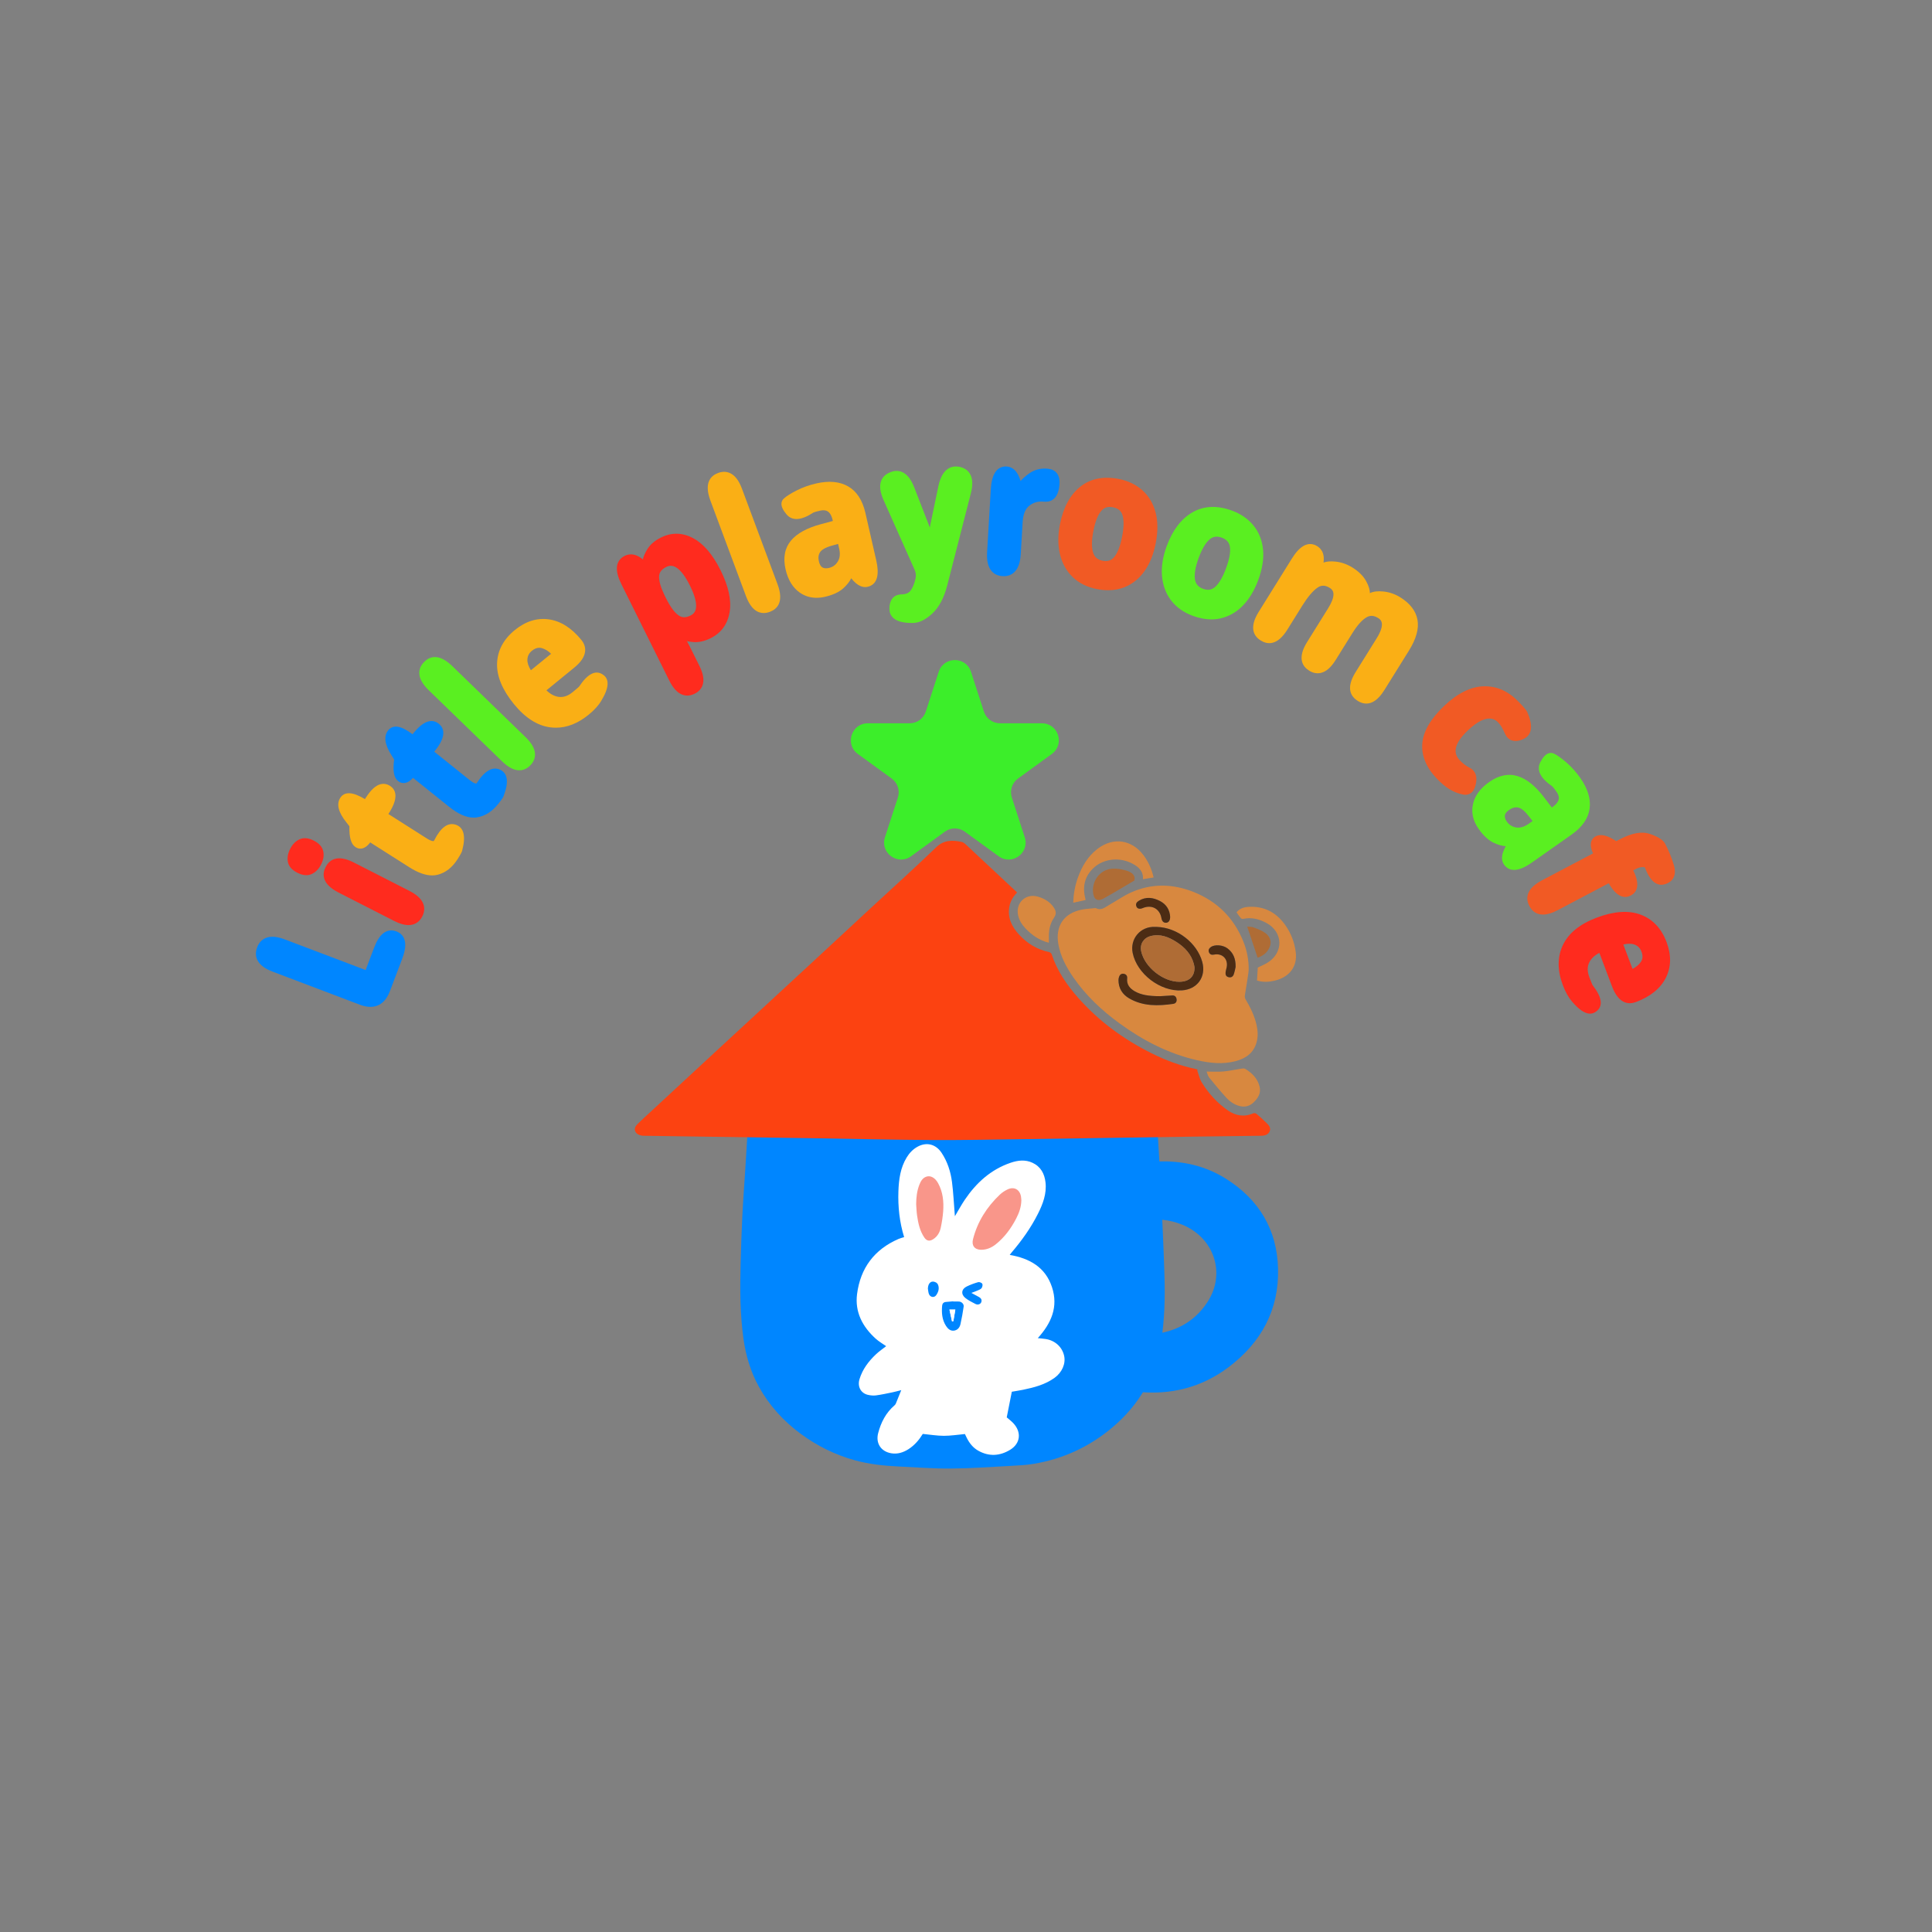 <?xml version="1.0" encoding="UTF-8" standalone="no"?>
<svg
   xmlns:dc="http://purl.org/dc/elements/1.1/"
   xmlns:cc="http://creativecommons.org/ns#"
   xmlns:rdf="http://www.w3.org/1999/02/22-rdf-syntax-ns#"
   xmlns:svg="http://www.w3.org/2000/svg"
   xmlns="http://www.w3.org/2000/svg"
   viewBox="0 0 1066.667 1066.667"
   height="1066.667"
   width="1066.667"
   xml:space="preserve"
   id="svg2"
   version="1.1"><rect x="0" y="0" width="1066.667" height="1066.667" fill="#808080" stroke="none"/><defs
     id="defs6"><clipPath
       id="clipPath18"
       clipPathUnits="userSpaceOnUse"><path
         id="path16"
         d="M 0,800 H 800 V 0 H 0 Z" /></clipPath></defs><g
     transform="matrix(1.333,0,0,-1.333,0,1066.667)"
     id="g10"><g
       id="g12"><g
         clip-path="url(#clipPath18)"
         id="g14"><g
           transform="translate(482.322,271.046)"
           id="g20"><path
             id="path22"
             style="fill:#0086ff;fill-opacity:1;fill-rule:nonzero;stroke:none"
             d="m 0,0 c -0.363,12.742 -1.017,25.478 -1.604,38.213 -0.309,6.7 -0.732,13.395 -1.125,20.092 -0.083,1.406 -0.259,2.808 -0.401,4.307 -0.619,0 -1.141,0.007 -1.661,-0.001 -11.448,-0.166 -22.897,-0.3 -34.346,-0.509 -13.068,-0.239 -26.135,-0.626 -39.206,-0.786 -7.121,-0.087 -14.248,0.165 -21.372,0.268 -4.008,0.058 -8.015,0.121 -12.022,0.182 -16.424,0.249 -32.847,0.506 -49.271,0.737 -3.783,0.053 -7.567,0.008 -11.494,0.008 -0.032,-0.255 -0.069,-0.455 -0.081,-0.657 -0.355,-5.696 -0.701,-11.392 -1.06,-17.087 -0.415,-6.571 -0.914,-13.136 -1.24,-19.709 -0.321,-6.452 -0.509,-12.91 -0.687,-19.367 -0.284,-10.298 -0.25,-20.591 1.151,-30.833 0.955,-6.982 2.911,-13.695 6.362,-19.962 4.276,-7.763 10.13,-14.269 17.436,-19.647 6.815,-5.017 14.297,-8.736 22.605,-10.983 5.826,-1.577 11.79,-2.216 17.809,-2.498 7.253,-0.341 14.511,-0.92 21.762,-0.863 8.394,0.068 16.786,0.683 25.174,1.128 3.019,0.16 6.063,0.325 9.035,0.818 12.386,2.052 23.222,7.156 32.625,15.069 11.423,9.614 18.074,21.602 20.264,35.881 C -0.014,-17.505 0.25,-8.75 0,0" /></g><g
           transform="translate(467.369,224.326)"
           id="g24"><path
             id="path26"
             style="fill:#0086ff;fill-opacity:1;fill-rule:nonzero;stroke:none"
             d="m 0,0 c 1.18,3.419 2.51,6.636 3.384,9.972 1,3.815 1.672,7.723 2.32,11.619 0.197,1.187 0.575,1.43 1.712,1.48 10.658,0.468 19.529,4.521 25.423,13.674 7.656,11.89 2.547,26.671 -10.762,31.972 -5.074,2.02 -10.286,2.49 -15.799,1.841 -0.47,7.798 -0.938,15.554 -1.421,23.555 2.358,0.239 4.607,0.571 6.866,0.674 10.28,0.471 19.982,-1.645 28.729,-7.158 C 54.09,79.033 61.559,66.602 61.98,50.451 62.427,33.353 54.997,19.832 41.538,9.657 30.272,1.14 17.404,-2.049 3.376,-0.553 2.244,-0.433 1.126,-0.187 0,0" /></g><g
           transform="translate(440.745,238.653)"
           id="g28"><path
             id="path30"
             style="fill:#ffffff;fill-opacity:1;fill-rule:nonzero;stroke:none"
             d="m 0,0 c -0.819,3.689 -3.807,6.392 -7.743,6.97 -1.041,0.152 -2.094,0.227 -3.172,0.341 5.561,6.127 8.61,12.931 5.875,21.151 -2.747,8.256 -9.273,11.9 -17.498,13.323 0.292,0.378 0.497,0.668 0.726,0.937 4.247,4.975 8.039,10.266 10.978,16.125 2.04,4.062 3.644,8.27 3.123,12.949 -0.403,3.619 -1.976,6.56 -5.403,8.153 -2.99,1.39 -6.061,1.023 -9.07,-0.008 -8.192,-2.804 -14.234,-8.309 -18.987,-15.357 -1.443,-2.14 -2.668,-4.426 -4.071,-6.774 -0.032,0.392 -0.055,0.661 -0.077,0.928 -0.36,4.408 -0.562,8.837 -1.125,13.22 -0.556,4.332 -1.884,8.469 -4.348,12.162 -2.383,3.572 -6.246,4.534 -9.994,2.438 -1.869,-1.046 -3.298,-2.564 -4.409,-4.38 -2.634,-4.305 -3.274,-9.119 -3.444,-14.019 -0.222,-6.435 0.451,-12.776 2.372,-19.007 -0.787,-0.252 -1.573,-0.432 -2.301,-0.748 -10.056,-4.358 -15.82,-12.094 -17.199,-22.85 -0.952,-7.431 2.25,-13.496 7.671,-18.419 1.362,-1.238 3.001,-2.17 4.382,-3.15 -1.382,-1.089 -2.891,-2.106 -4.197,-3.339 -3.075,-2.907 -5.606,-6.217 -6.849,-10.347 -0.917,-3.045 0.54,-5.798 3.493,-6.478 1.081,-0.249 2.259,-0.365 3.35,-0.219 2.265,0.3 4.506,0.795 6.749,1.254 1.161,0.238 2.303,0.567 3.706,0.917 -0.811,-2.02 -1.514,-3.803 -2.249,-5.573 -0.119,-0.286 -0.344,-0.555 -0.582,-0.761 -3.546,-3.059 -5.578,-7.034 -6.733,-11.465 -1.095,-4.198 1.163,-7.627 5.416,-8.347 2.57,-0.436 4.943,0.301 7.119,1.685 2.606,1.66 4.507,3.981 5.948,6.331 3.084,-0.298 5.91,-0.783 8.737,-0.787 2.874,-0.003 5.749,0.465 8.713,0.736 0.223,-0.466 0.49,-1.047 0.778,-1.618 1.092,-2.167 2.577,-4.045 4.685,-5.245 4.466,-2.543 9.012,-2.271 13.295,0.354 4.276,2.622 4.747,7.311 1.298,10.991 -0.844,0.901 -1.851,1.648 -2.734,2.422 0.7,3.534 1.4,7.07 2.103,10.616 1.549,0.268 3.101,0.492 4.633,0.809 4.624,0.956 9.162,2.123 13.088,4.964 C -0.893,-6.904 0.73,-3.291 0,0" /></g><g
           transform="translate(422.888,304.544)"
           id="g32"><path
             id="path34"
             style="fill:#f9968a;fill-opacity:1;fill-rule:nonzero;stroke:none"
             d="M 0,0 C -0.478,2.992 -2.87,4.323 -5.599,3.008 -6.741,2.457 -7.86,1.729 -8.777,0.858 c -5.401,-5.127 -9.258,-11.2 -11.114,-18.478 -0.65,-2.553 0.629,-4.306 3.27,-4.354 2.372,-0.044 4.408,0.852 6.207,2.296 3.609,2.898 6.298,6.55 8.405,10.635 1.187,2.303 2.099,4.709 2.143,7.572 C 0.103,-1.122 0.088,-0.556 0,0" /></g><g
           transform="translate(383.692,312.853)"
           id="g36"><path
             id="path38"
             style="fill:#f9968a;fill-opacity:1;fill-rule:nonzero;stroke:none"
             d="m 0,0 c -1.609,-0.546 -2.338,-1.905 -2.907,-3.349 -1.019,-2.587 -1.3,-5.299 -1.328,-8.065 0.121,-1.565 0.156,-3.141 0.381,-4.69 0.464,-3.191 1.126,-6.333 2.976,-9.08 0.99,-1.47 2.188,-1.698 3.693,-0.731 1.78,1.142 2.738,2.86 3.151,4.83 0.462,2.198 0.822,4.437 0.985,6.676 0.296,4.061 -0.093,8.046 -2.106,11.712 C 3.62,-0.467 1.737,0.589 0,0" /></g><g
           transform="translate(394.307,252.935)"
           id="g40"><path
             id="path42"
             style="fill:#0086ff;fill-opacity:1;fill-rule:nonzero;stroke:none"
             d="M 0,0 C 0.183,0.014 0.366,0.027 0.549,0.041 0.819,1.614 1.09,3.188 1.378,4.863 H -1.059 C -0.685,3.146 -0.342,1.573 0,0 m 0.504,8.201 c 0.805,0 1.612,0.047 2.413,-0.012 C 4,8.11 4.977,7.148 4.825,6.098 4.471,3.644 4.036,1.194 3.489,-1.225 3.168,-2.642 2.198,-3.735 0.695,-3.873 c -1.451,-0.132 -2.461,0.837 -3.207,2.004 -1.643,2.572 -1.837,5.437 -1.575,8.366 0.074,0.828 0.585,1.418 1.468,1.517 1.036,0.116 2.078,0.18 3.117,0.267 C 0.5,8.255 0.502,8.228 0.504,8.201" /></g><g
           transform="translate(402.321,264.702)"
           id="g44"><path
             id="path46"
             style="fill:#0086ff;fill-opacity:1;fill-rule:nonzero;stroke:none"
             d="M 0,0 C 1.258,-0.677 2.216,-1.176 3.157,-1.704 4.026,-2.191 4.49,-2.895 4.076,-3.904 3.745,-4.71 2.651,-5.074 1.697,-4.582 0.276,-3.85 -1.186,-3.124 -2.436,-2.146 -4.41,-0.602 -4.147,1.588 -1.901,2.671 -0.389,3.4 1.208,3.993 2.823,4.448 3.317,4.587 4.271,4.222 4.516,3.799 4.763,3.372 4.568,2.465 4.241,1.994 3.912,1.519 3.203,1.275 2.623,1.013 1.87,0.671 1.079,0.411 0,0" /></g><g
           transform="translate(384.31,266.5)"
           id="g48"><path
             id="path50"
             style="fill:#0086ff;fill-opacity:1;fill-rule:nonzero;stroke:none"
             d="M 0,0 C 0.083,2.4 1.524,3.526 3.35,2.535 3.704,2.343 4.049,1.968 4.201,1.596 4.838,0.031 4.338,-1.45 3.466,-2.711 2.591,-3.977 0.862,-3.6 0.38,-2.117 0.161,-1.441 0.121,-0.707 0,0" /></g><g
           transform="translate(394.307,252.935)"
           id="g52"><path
             id="path54"
             style="fill:#ffffff;fill-opacity:1;fill-rule:nonzero;stroke:none"
             d="M 0,0 C -0.342,1.573 -0.685,3.146 -1.059,4.863 H 1.378 C 1.09,3.188 0.819,1.614 0.549,0.041 0.366,0.027 0.183,0.014 0,0" /></g><g
           transform="translate(495.833,356.935)"
           id="g56"><path
             id="path58"
             style="fill:#fc4211;fill-opacity:1;fill-rule:nonzero;stroke:none"
             d="m 0,0 c 0.627,-1.703 0.994,-3.566 1.929,-5.079 2.797,-4.527 6.343,-8.457 10.716,-11.515 3.241,-2.266 6.816,-2.917 10.617,-1.252 0.355,0.157 1.035,0.018 1.346,-0.243 1.382,-1.159 2.71,-2.387 4.005,-3.642 0.954,-0.925 1.996,-1.999 1.485,-3.419 -0.553,-1.535 -2.007,-1.979 -3.557,-1.998 -8.63,-0.111 -17.261,-0.201 -25.892,-0.327 -24.26,-0.355 -48.52,-0.744 -72.781,-1.081 -12.637,-0.175 -25.274,-0.43 -37.91,-0.361 -15.807,0.087 -31.612,0.486 -47.418,0.724 -23.909,0.36 -47.818,0.697 -71.727,1.044 -0.22,0.003 -0.447,-0.019 -0.659,0.025 -1.239,0.253 -2.467,0.641 -2.931,1.945 -0.444,1.248 0.345,2.232 1.153,3.035 1.623,1.615 3.332,3.141 5.012,4.697 9.562,8.855 19.12,17.715 28.689,26.561 13.448,12.433 26.911,24.85 40.358,37.284 7.596,7.025 15.169,14.075 22.76,21.105 8.915,8.256 17.957,16.38 26.699,24.816 3.234,3.122 6.679,3.014 10.475,2.268 0.608,-0.119 1.225,-0.538 1.693,-0.973 7.057,-6.57 14.09,-13.165 21.127,-19.757 0.063,-0.058 0.105,-0.14 0.213,-0.288 -1.606,-1.644 -2.777,-3.563 -3.183,-5.883 -0.802,-4.575 1.037,-8.262 4.005,-11.495 3.382,-3.684 7.475,-6.212 12.43,-7.254 0.408,-0.085 0.948,-0.476 1.068,-0.842 2.251,-6.853 6.215,-12.67 10.924,-18.014 8.576,-9.73 18.847,-17.257 30.417,-23.029 C -13.061,4.119 -6.939,1.812 -0.479,0.488 -0.223,0.437 0.023,0.332 0.273,0.251 0.183,0.168 0.091,0.084 0,0" /></g><g
           transform="translate(484.654,420.484)"
           id="g60"><path
             id="path62"
             style="fill:#d8883f;fill-opacity:1;fill-rule:nonzero;stroke:none"
             d="m 0,0 c -0.156,2.784 -1.512,5.119 -4.161,6.503 -2.847,1.487 -5.816,1.948 -8.772,0.148 -0.918,-0.56 -1.482,-1.291 -1.031,-2.4 0.386,-0.944 1.393,-1.162 2.618,-0.643 3.68,1.557 7.065,-0.259 7.733,-4.149 0.234,-1.364 0.957,-2.044 2.046,-1.925 C -0.593,-2.359 0.011,-1.495 0,0 m 27.115,-20.792 c 0.068,3.517 -1.007,5.908 -3.331,7.684 -1.945,1.486 -5.336,1.737 -6.945,0.559 -0.743,-0.544 -1.128,-1.257 -0.754,-2.167 0.378,-0.92 1.144,-1.142 2.064,-0.952 3.471,0.715 5.999,-1.858 5.246,-5.345 -0.139,-0.641 -0.364,-1.271 -0.43,-1.917 -0.101,-0.981 0.104,-1.827 1.274,-2.091 1.123,-0.252 1.817,0.297 2.133,1.248 0.384,1.154 0.595,2.366 0.743,2.981 m -31.223,-12.09 c -4.829,-0.018 -7.986,0.564 -10.487,1.986 -2.051,1.166 -3.502,2.762 -3.206,5.396 0.103,0.915 -0.324,1.652 -1.295,1.866 -0.947,0.208 -1.644,-0.207 -2.001,-1.09 -0.175,-0.438 -0.295,-0.931 -0.299,-1.4 -0.034,-3.442 1.606,-6.048 4.472,-7.698 5.713,-3.288 11.939,-3.149 18.207,-2.243 1.005,0.146 1.529,0.882 1.388,1.911 -0.135,0.985 -0.715,1.619 -1.773,1.571 -1.929,-0.088 -3.857,-0.229 -5.006,-0.299 m -1.386,28.691 c -0.262,0 -0.526,-0.011 -0.787,0.002 -5.988,0.296 -10.448,-4.923 -9.236,-10.808 1.785,-8.655 11.403,-15.999 20.286,-15.49 6.469,0.371 10.248,5.599 8.533,11.807 -2.185,7.909 -10.408,14.249 -18.796,14.489 m 36.455,-28.256 c -0.093,-0.535 -0.033,-1.224 0.236,-1.675 2.015,-3.367 3.733,-6.855 4.599,-10.706 0.538,-2.386 0.658,-4.793 -0.007,-7.182 -1.233,-4.432 -4.477,-6.669 -8.671,-7.778 -5.338,-1.409 -10.67,-0.814 -15.935,0.38 -11.849,2.686 -22.4,8.17 -32.158,15.269 -7.379,5.369 -13.967,11.561 -19.169,19.116 -2.853,4.145 -5.217,8.523 -6.141,13.565 -1.397,7.624 2.291,13.075 9.93,14.471 1.634,0.3 3.31,0.378 4.967,0.551 0.218,0.023 0.48,0.087 0.655,-10e-4 2.251,-1.137 3.836,0.435 5.536,1.388 2.943,1.65 5.725,3.636 8.78,5.03 8.66,3.953 17.502,3.755 26.233,0.252 9.693,-3.889 16.584,-10.727 20.492,-20.456 1.501,-3.737 2.27,-7.643 2.217,-11.69 0.128,-0.025 -0.954,-7.04 -1.564,-10.534" /></g><g
           transform="translate(520.637,394.102)"
           id="g64"><path
             id="path66"
             style="fill:#d8883f;fill-opacity:1;fill-rule:nonzero;stroke:none"
             d="m 0,0 c 0.108,1.84 0.211,3.593 0.314,5.345 1.376,0.691 2.843,1.28 4.157,2.111 6.619,4.186 6.335,12.641 -0.558,16.356 -3.002,1.618 -6.19,2.467 -9.649,1.695 -0.296,-0.066 -0.782,0.086 -0.975,0.312 -0.625,0.729 -1.153,1.539 -1.77,2.389 1.28,1.642 3.08,2.17 4.982,2.281 6.431,0.374 11.428,-2.285 15.133,-7.45 2.422,-3.375 3.867,-7.166 4.398,-11.284 C 16.796,5.827 13.488,1.365 7.256,-0.083 4.883,-0.634 2.489,-0.797 0,0" /></g><g
           transform="translate(477.812,436.777)"
           id="g68"><path
             id="path70"
             style="fill:#d8883f;fill-opacity:1;fill-rule:nonzero;stroke:none"
             d="m 0,0 c -1.528,-0.255 -2.937,-0.491 -4.435,-0.741 0.262,3.348 -1.81,5.112 -4.359,6.471 -5.199,2.772 -11.775,2.11 -15.905,-1.63 -3.689,-3.342 -4.797,-7.519 -3.711,-12.327 0.076,-0.339 0.157,-0.677 0.23,-1.017 0.007,-0.033 -0.025,-0.075 -0.036,-0.106 -1.662,-0.364 -3.32,-0.727 -5.086,-1.114 0.11,3.504 0.697,6.902 1.859,10.186 1.685,4.763 4.146,9.037 8.247,12.155 6.504,4.948 14.203,3.807 19.072,-2.758 C -2.133,6.434 -0.825,3.451 0,0" /></g><g
           transform="translate(499.758,356.376)"
           id="g72"><path
             id="path74"
             style="fill:#d8883f;fill-opacity:1;fill-rule:nonzero;stroke:none"
             d="m 0,0 c 2.439,0 4.722,-0.154 6.975,0.042 2.43,0.213 4.831,0.774 7.251,1.14 0.571,0.086 1.299,0.214 1.734,-0.047 2.867,-1.722 5.144,-3.988 5.976,-7.366 0.656,-2.668 -0.581,-4.695 -2.389,-6.457 -1.714,-1.667 -3.765,-2.196 -6.076,-1.541 -2.181,0.62 -3.978,1.917 -5.458,3.557 C 5.604,-8.005 3.294,-5.243 1.037,-2.445 0.495,-1.774 0.327,-0.802 0,0" /></g><g
           transform="translate(434.432,409.726)"
           id="g76"><path
             id="path78"
             style="fill:#d8883f;fill-opacity:1;fill-rule:nonzero;stroke:none"
             d="m 0,0 c -4.036,1.01 -7.103,3.199 -9.765,6.024 -1.436,1.524 -2.516,3.261 -2.981,5.346 -1.134,5.086 3.08,9.158 8.087,7.759 2.736,-0.765 5.107,-2.151 6.713,-4.573 C 2.923,13.244 3.213,11.948 2.16,10.429 0.601,8.178 -0.009,5.562 0,2.815 0.003,1.941 0,1.066 0,0" /></g><g
           transform="translate(469.824,435.495)"
           id="g80"><path
             id="path82"
             style="fill:#af6c35;fill-opacity:1;fill-rule:nonzero;stroke:none"
             d="m 0,0 c -4.438,-2.603 -8.577,-5.139 -12.825,-7.477 -2.212,-1.216 -3.662,-0.546 -4.127,1.658 -1.102,5.222 2.589,10.468 7.92,10.733 1.876,0.093 3.857,-0.213 5.657,-0.77 C -1.333,3.512 0.608,2.432 0,0" /></g><g
           transform="translate(520.886,403.538)"
           id="g84"><path
             id="path86"
             style="fill:#af6c35;fill-opacity:1;fill-rule:nonzero;stroke:none"
             d="m 0,0 c -1.44,4.301 -2.847,8.499 -4.315,12.885 0.82,-0.095 1.809,-0.025 2.65,-0.345 1.659,-0.634 3.396,-1.264 4.811,-2.294 C 5.745,8.354 6.04,5.593 4.193,2.951 3.1,1.385 1.518,0.511 0,0" /></g><g
           transform="translate(494.756,399.427)"
           id="g88"><path
             id="path90"
             style="fill:#4c2c14;fill-opacity:1;fill-rule:nonzero;stroke:none"
             d="m 0,0 c -0.048,0.26 -0.118,0.915 -0.288,1.542 -1.095,4.046 -3.779,6.89 -7.186,9.065 -3.276,2.092 -6.775,3.538 -10.812,2.433 -2.873,-0.787 -4.434,-3.351 -3.806,-6.278 1.412,-6.575 9.15,-12.718 15.9,-12.622 C -2.299,-5.805 0.01,-3.767 0,0 M -15.596,16.866 C -7.208,16.626 1.016,10.287 3.2,2.377 4.915,-3.831 1.137,-9.059 -5.333,-9.43 c -8.883,-0.508 -18.501,6.835 -20.285,15.491 -1.213,5.884 3.248,11.103 9.235,10.807 0.262,-0.013 0.526,-0.002 0.787,-0.002" /></g><g
           transform="translate(480.546,387.602)"
           id="g92"><path
             id="path94"
             style="fill:#4c2c14;fill-opacity:1;fill-rule:nonzero;stroke:none"
             d="m 0,0 c 1.149,0.07 3.077,0.211 5.007,0.3 1.057,0.048 1.638,-0.587 1.772,-1.571 0.141,-1.03 -0.383,-1.766 -1.387,-1.912 -6.269,-0.906 -12.495,-1.045 -18.207,2.244 -2.867,1.649 -4.506,4.255 -4.473,7.698 0.005,0.469 0.124,0.962 0.3,1.399 0.356,0.883 1.053,1.298 2.001,1.09 0.97,-0.214 1.397,-0.951 1.295,-1.865 -0.296,-2.635 1.154,-4.231 3.206,-5.397 C -7.985,0.564 -4.828,-0.018 0,0" /></g><g
           transform="translate(511.769,399.692)"
           id="g96"><path
             id="path98"
             style="fill:#4c2c14;fill-opacity:1;fill-rule:nonzero;stroke:none"
             d="m 0,0 c -0.148,-0.615 -0.359,-1.827 -0.743,-2.981 -0.317,-0.951 -1.01,-1.5 -2.133,-1.248 -1.17,0.264 -1.375,1.11 -1.274,2.091 0.066,0.646 0.291,1.276 0.429,1.917 0.754,3.487 -1.774,6.06 -5.245,5.345 -0.921,-0.19 -1.686,0.032 -2.064,0.952 -0.374,0.91 0.01,1.623 0.754,2.167 1.609,1.178 5,0.927 6.945,-0.559 C -1.007,5.908 0.067,3.517 0,0" /></g><g
           transform="translate(484.654,420.484)"
           id="g100"><path
             id="path102"
             style="fill:#4c2c14;fill-opacity:1;fill-rule:nonzero;stroke:none"
             d="m 0,0 c 0.011,-1.495 -0.593,-2.359 -1.567,-2.466 -1.089,-0.119 -1.812,0.561 -2.046,1.925 -0.668,3.89 -4.053,5.706 -7.733,4.149 -1.225,-0.519 -2.232,-0.301 -2.618,0.643 -0.451,1.109 0.113,1.84 1.031,2.4 2.956,1.8 5.925,1.339 8.772,-0.148 C -1.512,5.119 -0.156,2.784 0,0" /></g><g
           transform="translate(494.756,399.427)"
           id="g104"><path
             id="path106"
             style="fill:#af6c35;fill-opacity:1;fill-rule:nonzero;stroke:none"
             d="m 0,0 c 0.01,-3.767 -2.299,-5.805 -6.192,-5.86 -6.75,-0.096 -14.488,6.047 -15.9,12.622 -0.628,2.927 0.933,5.491 3.806,6.278 4.037,1.105 7.536,-0.341 10.812,-2.433 C -4.067,8.432 -1.383,5.588 -0.288,1.542 -0.118,0.915 -0.048,0.26 0,0" /></g><g
           transform="translate(402.162,521.957)"
           id="g108"><path
             id="path110"
             style="fill:#3cee2a;fill-opacity:1;fill-rule:nonzero;stroke:none"
             d="m 0,0 5.354,-16.479 c 0.941,-2.894 3.637,-4.853 6.679,-4.853 H 29.36 c 6.804,0 9.632,-8.705 4.128,-12.704 L 19.471,-44.221 c -2.462,-1.788 -3.492,-4.958 -2.552,-7.851 l 5.354,-16.48 c 2.103,-6.47 -5.302,-11.85 -10.806,-7.851 l -14.018,10.184 c -2.462,1.789 -5.795,1.789 -8.256,0 l -14.018,-10.184 c -5.504,-3.999 -12.909,1.381 -10.807,7.851 l 5.354,16.48 c 0.941,2.893 -0.09,6.063 -2.551,7.851 l -14.018,10.185 c -5.504,3.999 -2.675,12.704 4.128,12.704 h 17.327 c 3.043,0 5.739,1.959 6.679,4.853 L -13.358,0 C -11.256,6.47 -2.103,6.47 0,0" /></g><g
           transform="translate(164.152,414.445)"
           id="g112"><path
             id="path114"
             style="fill:#0086ff;fill-opacity:1;fill-rule:nonzero;stroke:none"
             d="m 0,0 c -1.972,0.745 -3.875,0.442 -5.506,-0.883 -1.432,-1.162 -2.643,-3.087 -3.702,-5.88 l -3.509,-9.257 -33.433,12.675 c -3.393,1.283 -6.055,1.454 -8.138,0.514 -1.54,-0.696 -2.673,-1.97 -3.359,-3.788 -0.837,-2.203 -0.642,-4.297 0.56,-6.053 1.118,-1.629 3.039,-2.943 5.875,-4.017 l 36.16,-13.711 c 1.538,-0.581 2.976,-0.868 4.301,-0.868 3.663,0 6.459,2.194 8.071,6.438 l 5.167,13.633 C 5.293,-3.784 2.682,-1.016 0,0" /></g><g
           transform="translate(169.541,431.224)"
           id="g116"><path
             id="path118"
             style="fill:#ff2b1e;fill-opacity:1;fill-rule:nonzero;stroke:none"
             d="m 0,0 -22.958,11.728 c -7.056,3.605 -10.263,0.983 -11.716,-1.855 V 9.871 c -1.448,-2.837 -1.687,-6.975 5.368,-10.579 l 22.958,-11.728 c 2.29,-1.17 4.259,-1.745 5.992,-1.745 0.302,0 0.599,0.018 0.89,0.052 2.11,0.259 3.779,1.487 4.834,3.55 1.052,2.061 1.067,4.132 0.042,5.99 C 4.466,-2.876 2.697,-1.376 0,0" /></g><g
           transform="translate(123.144,438.728)"
           id="g120"><path
             id="path122"
             style="fill:#ff2b1e;fill-opacity:1;fill-rule:nonzero;stroke:none"
             d="m 0,0 c 1.325,-0.678 2.568,-1.018 3.723,-1.018 0.812,0 1.576,0.17 2.292,0.507 1.595,0.749 2.883,2.069 3.831,3.925 0.947,1.853 1.256,3.667 0.911,5.382 -0.366,1.856 -1.685,3.372 -3.918,4.508 C 4.613,14.445 2.607,14.626 0.89,13.834 -0.698,13.104 -1.993,11.782 -2.952,9.905 -3.911,8.029 -4.235,6.217 -3.917,4.535 -3.582,2.681 -2.266,1.155 0,0" /></g><g
           transform="translate(188.785,458.61)"
           id="g124"><path
             id="path126"
             style="fill:#faaf15;fill-opacity:1;fill-rule:nonzero;stroke:none"
             d="M 0,0 C -3.243,1.089 -6.231,-1.095 -8.928,-6.45 L -8.94,-6.472 c -0.123,-0.252 -0.216,-0.279 -0.255,-0.291 -0.135,-0.031 -0.869,-0.148 -2.797,1.079 l -15.929,10.123 0.329,0.521 c 4.247,6.691 2.503,9.774 0.291,11.181 -1.154,0.733 -2.43,0.968 -3.696,0.69 -2.109,-0.47 -4.171,-2.333 -6.306,-5.696 l -0.335,-0.527 c -5.048,3.07 -8.482,3.237 -10.23,0.507 -1.642,-2.593 -0.773,-6.018 2.59,-10.187 0.749,-0.916 1.073,-1.384 1.211,-1.598 -0.111,-4.695 0.713,-7.443 2.587,-8.636 1.187,-0.751 3.467,-1.404 6.03,1.987 l 16.092,-10.231 c 3.62,-2.303 6.77,-3.44 9.551,-3.44 0.825,0 1.616,0.1 2.38,0.298 3.24,0.849 5.991,3.019 8.177,6.45 1.426,2.246 1.795,3.069 1.891,3.534 C 4.226,-4.731 3.342,-1.13 0,0" /></g><g
           transform="translate(207.119,481.412)"
           id="g128"><path
             id="path130"
             style="fill:#0086ff;fill-opacity:1;fill-rule:nonzero;stroke:none"
             d="M 0,0 C -3.09,1.414 -6.312,-0.415 -9.579,-5.441 L -9.591,-5.46 c -0.15,-0.237 -0.245,-0.254 -0.287,-0.261 -0.142,-0.023 -0.875,-0.056 -2.665,1.378 l -14.725,11.806 0.387,0.481 c 4.954,6.185 3.551,9.44 1.504,11.082 -2.041,1.641 -5.533,2.296 -10.487,-3.884 l -0.386,-0.483 c -4.688,3.6 -8.083,4.144 -10.113,1.62 -1.918,-2.396 -1.429,-5.897 1.46,-10.41 0.641,-0.991 0.914,-1.49 1.025,-1.719 -0.623,-4.655 -0.102,-7.478 1.63,-8.864 0.783,-0.633 1.706,-0.907 2.647,-0.811 1.169,0.126 2.341,0.821 3.566,2.124 l 14.878,-11.932 c 3.78,-3.032 7.128,-4.52 10.188,-4.52 0.449,0 0.893,0.032 1.33,0.096 3.312,0.487 6.283,2.344 8.83,5.518 1.75,2.178 2.134,2.91 2.26,3.304 C 3.689,-5.168 3.204,-1.489 0,0" /></g><g
           transform="translate(217.642,494.918)"
           id="g132"><path
             id="path134"
             style="fill:#5aef21;fill-opacity:1;fill-rule:nonzero;stroke:none"
             d="m 0,0 -30.295,29.378 c -5.698,5.522 -9.535,3.954 -11.747,1.666 -1.612,-1.661 -2.235,-3.64 -1.801,-5.718 0.399,-1.911 1.652,-3.864 3.825,-5.971 l 30.292,-29.377 c 2.173,-2.109 4.166,-3.299 6.087,-3.641 0.372,-0.066 0.738,-0.097 1.1,-0.097 1.676,0 3.237,0.704 4.562,2.071 1.612,1.662 2.236,3.64 1.801,5.719 C 3.425,-4.06 2.173,-2.107 0,0" /></g><g
           transform="translate(220.3,530.654)"
           id="g136"><path
             id="path138"
             style="fill:#faaf15;fill-opacity:1;fill-rule:nonzero;stroke:none"
             d="M 0,0 0.003,0.003 C 1.031,0.842 2.038,1.259 3.057,1.259 3.438,1.259 3.821,1.2 4.208,1.083 5.533,0.686 6.792,-0.099 7.945,-1.24 L -0.417,-8.061 C -1.42,-6.447 -1.906,-4.973 -1.861,-3.669 -1.807,-2.176 -1.199,-0.976 0,0 m 29.273,-9.777 c -2.949,1.921 -6.225,0.217 -9.695,-5.022 -0.081,-0.093 -0.504,-0.532 -2.656,-2.294 -2.011,-1.638 -3.941,-2.285 -5.934,-1.975 -1.739,0.265 -3.411,1.184 -4.958,2.696 l 11.468,9.361 c 2.829,2.305 4.313,4.528 4.543,6.795 0.168,1.665 -0.363,3.258 -1.57,4.737 -4.016,4.921 -8.521,7.778 -13.388,8.488 -4.919,0.715 -9.687,-0.777 -14.177,-4.439 -4.7,-3.838 -7.166,-8.495 -7.331,-13.842 -0.165,-5.265 2.191,-10.926 7.004,-16.825 4.667,-5.721 9.759,-8.958 15.129,-9.619 0.744,-0.093 1.487,-0.138 2.228,-0.138 4.63,0 9.18,1.8 13.55,5.368 2.355,1.917 4.127,3.869 5.251,5.784 3.308,5.431 3.476,9.115 0.536,10.925" /></g><g
           transform="translate(288.321,549.075)"
           id="g140"><path
             id="path142"
             style="fill:#ff2b1e;fill-opacity:1;fill-rule:nonzero;stroke:none"
             d="m 0,0 c -0.054,-1.842 -0.788,-3.054 -2.311,-3.81 -1.978,-0.98 -3.561,-0.948 -4.996,0.08 -1.688,1.206 -3.42,3.579 -5.149,7.051 l -0.671,1.353 c -1.583,3.301 -2.323,5.937 -2.198,7.838 0.066,1.028 0.447,2.538 2.941,3.779 1.546,0.771 2.973,0.632 4.489,-0.437 1.76,-1.242 3.549,-3.678 5.317,-7.243 C -0.803,5.044 0.063,2.147 0,0 m -1.187,28.202 c -4.451,2.384 -8.961,2.481 -13.397,0.276 -2.599,-1.292 -4.517,-2.957 -5.704,-4.947 -0.926,-1.544 -1.513,-2.897 -1.78,-4.102 -3.555,2.96 -6.417,2.263 -8.302,1.014 -3.057,-2.114 -3.255,-5.897 -0.6,-11.242 l 19.836,-39.924 c 1.627,-3.278 3.464,-5.225 5.619,-5.95 0.606,-0.202 1.22,-0.305 1.847,-0.305 0.998,0 2.02,0.258 3.057,0.774 1.675,0.831 2.787,2.045 3.305,3.607 0.717,2.165 0.249,4.826 -1.426,8.12 l -3.309,6.666 c -0.597,1.201 -1.184,2.325 -1.772,3.373 0.696,-0.14 1.52,-0.259 2.488,-0.354 2.287,-0.224 4.769,0.31 7.355,1.594 4.385,2.176 7.032,5.832 7.862,10.87 0.794,4.847 -0.459,10.63 -3.723,17.186 -3.252,6.558 -7.073,11.048 -11.356,13.344" /></g><g
           transform="translate(307.317,597.756)"
           id="g144"><path
             id="path146"
             style="fill:#faaf15;fill-opacity:1;fill-rule:nonzero;stroke:none"
             d="M 0,0 C -1.055,2.835 -2.341,4.764 -3.933,5.898 -5.659,7.132 -7.715,7.361 -9.894,6.549 -12.873,5.438 -15.846,2.554 -13.086,-4.874 L 1.642,-44.422 c 2.041,-5.476 4.829,-7.042 7.346,-7.042 0.899,0 1.762,0.199 2.548,0.49 2.982,1.112 5.961,3.995 3.198,11.424 z" /></g><g
           transform="translate(346.996,567.613)"
           id="g148"><path
             id="path150"
             style="fill:#faaf15;fill-opacity:1;fill-rule:nonzero;stroke:none"
             d="m 0,0 c -0.866,-1.416 -2.086,-2.287 -3.734,-2.663 -1.077,-0.246 -1.936,-0.168 -2.653,0.242 -0.656,0.371 -1.142,1.221 -1.442,2.522 -0.356,1.567 -0.173,2.835 0.564,3.877 0.53,0.753 1.852,1.834 5.164,2.706 L 0.129,7.3 0.563,5.406 C 1.07,3.195 0.887,1.428 0,0 m 11.431,20.171 c -1.205,5.254 -3.612,8.945 -7.151,10.967 -3.492,2.012 -7.961,2.423 -13.262,1.203 -2.863,-0.656 -5.554,-1.617 -7.997,-2.858 -2.497,-1.272 -4.238,-2.363 -5.326,-3.34 -1.172,-1.058 -1.939,-3.065 1.082,-6.613 2.365,-2.786 6.118,-2.524 11.087,0.744 0.048,0.027 0.521,0.278 2.712,0.777 2.065,0.476 4.319,0.379 5.302,-3.901 l 0.078,-0.34 -4.948,-1.33 c -5.725,-1.531 -9.888,-3.809 -12.376,-6.77 -2.601,-3.108 -3.362,-7.121 -2.259,-11.927 0.992,-4.349 2.967,-7.588 5.871,-9.629 2.059,-1.441 4.385,-2.165 6.947,-2.165 1.118,0 2.281,0.138 3.483,0.413 3.285,0.753 5.839,1.935 7.586,3.509 1.511,1.351 2.625,2.763 3.312,4.175 2.517,-3.23 5.107,-4.322 7.705,-3.249 3.087,1.275 3.981,4.861 2.656,10.662 z" /></g><g
           transform="translate(397.642,606.793)"
           id="g152"><path
             id="path154"
             style="fill:#5aef21;fill-opacity:1;fill-rule:nonzero;stroke:none"
             d="m 0,0 c -1.874,0.422 -3.534,0.181 -4.939,-0.716 -1.925,-1.225 -3.237,-3.556 -4.022,-7.146 l -3.354,-16.11 c -0.075,-0.374 -0.147,-0.741 -0.216,-1.104 -0.432,1.16 -1.025,2.699 -1.783,4.611 l -4.652,11.969 c -1.34,3.434 -3.006,5.53 -5.095,6.412 -1.526,0.647 -3.195,0.593 -4.928,-0.139 -1.786,-0.719 -3.009,-1.865 -3.635,-3.409 -0.851,-2.108 -0.534,-4.777 0.971,-8.161 l 12.813,-28.746 c 0.548,-1.242 0.68,-2.424 0.399,-3.631 -0.489,-2.221 -1.197,-3.94 -2.099,-5.104 -0.761,-0.978 -2.011,-1.472 -3.815,-1.505 -1.487,-0.027 -4.933,-0.673 -4.9,-6.085 0.054,-2.642 1.717,-5.753 9.243,-5.753 0.15,0 0.303,0 0.455,0.003 2.599,0.01 5.335,1.35 8.132,3.98 2.718,2.556 4.759,6.399 6.069,11.425 l 9.795,38.184 c 0.926,3.568 0.809,6.25 -0.357,8.203 C 3.231,-1.401 1.867,-0.453 0,0" /></g><g
           transform="translate(437.747,604.177)"
           id="g156"><path
             id="path158"
             style="fill:#0086ff;fill-opacity:1;fill-rule:nonzero;stroke:none"
             d="M 0,0 C -0.807,1.052 -1.996,1.678 -3.537,1.86 H -3.54 c -3.009,0.352 -5.686,-0.307 -7.969,-1.945 -1.529,-1.094 -2.698,-2.128 -3.531,-3.119 -1.184,4.112 -3.362,6.075 -6.345,6.026 -3.614,-0.192 -5.632,-3.352 -5.988,-9.398 l -1.528,-26.041 c -0.216,-3.657 0.413,-6.262 1.923,-7.962 1.097,-1.233 2.605,-1.915 4.481,-2.023 0.171,-0.01 0.339,-0.015 0.507,-0.015 1.654,0 3.059,0.504 4.183,1.502 1.701,1.511 2.629,4.022 2.842,7.676 l 0.779,13.252 c 0.195,3.246 1.145,5.537 2.827,6.815 1.753,1.335 3.701,1.868 5.973,1.623 2.047,-0.212 5.574,0.291 6.348,6.14 C 1.321,-3.15 1.007,-1.316 0,0" /></g><g
           transform="translate(464.754,577.945)"
           id="g160"><path
             id="path162"
             style="fill:#f15a24;fill-opacity:1;fill-rule:nonzero;stroke:none"
             d="m 0,0 c -0.755,-3.891 -1.849,-6.727 -3.249,-8.431 -1.21,-1.473 -2.748,-1.968 -4.792,-1.57 -2.077,0.404 -3.327,1.452 -3.938,3.299 -0.705,2.101 -0.674,5.138 0.083,9.022 l 0.003,0.003 c 0.753,3.881 1.85,6.682 3.255,8.326 0.945,1.104 2.08,1.639 3.513,1.639 0.426,0 0.878,-0.046 1.358,-0.141 2.092,-0.406 3.335,-1.423 3.912,-3.199 C 0.81,6.895 0.762,3.886 0,0 m 8.377,19.219 c -2.643,2.345 -5.919,3.911 -9.74,4.656 -6.406,1.246 -11.815,0.143 -16.065,-3.289 -4.166,-3.368 -6.968,-8.605 -8.329,-15.566 -0.879,-4.522 -0.863,-8.69 0.039,-12.386 0.92,-3.772 2.703,-6.947 5.305,-9.433 2.593,-2.486 5.934,-4.142 9.933,-4.922 1.632,-0.317 3.207,-0.478 4.713,-0.478 2.453,0 4.727,0.423 6.801,1.264 3.351,1.353 6.162,3.638 8.351,6.79 2.145,3.087 3.677,6.934 4.553,11.433 0.928,4.76 0.911,9.044 -0.061,12.73 -0.992,3.74 -2.841,6.836 -5.5,9.201" /></g><g
           transform="translate(507.835,564.913)"
           id="g164"><path
             id="path166"
             style="fill:#5aef21;fill-opacity:1;fill-rule:nonzero;stroke:none"
             d="m 0,0 c -1.363,-3.721 -2.895,-6.348 -4.546,-7.806 -1.43,-1.262 -3.016,-1.511 -4.984,-0.787 -1.982,0.728 -3.049,1.962 -3.364,3.882 -0.356,2.189 0.154,5.182 1.514,8.894 1.373,3.717 2.901,6.31 4.547,7.704 1.436,1.219 3.039,1.446 5.05,0.707 C 0.216,11.86 1.283,10.658 1.568,8.812 1.897,6.682 1.37,3.716 0,0 m 15.292,7.685 c -0.381,3.848 -1.715,7.199 -3.966,9.958 -2.232,2.732 -5.218,4.8 -8.874,6.146 -6.132,2.253 -11.638,2.023 -16.38,-0.693 -4.654,-2.66 -8.251,-7.384 -10.693,-14.04 -1.592,-4.313 -2.242,-8.43 -1.937,-12.235 0.303,-3.866 1.556,-7.284 3.729,-10.16 2.167,-2.864 5.203,-5.029 9.027,-6.436 2.683,-0.985 5.264,-1.478 7.706,-1.478 1.304,0 2.569,0.14 3.791,0.421 3.526,0.807 6.66,2.614 9.325,5.373 2.598,2.699 4.72,6.251 6.306,10.562 1.678,4.572 2.341,8.805 1.966,12.582" /></g><g
           transform="translate(580.019,552.771)"
           id="g168"><path
             id="path170"
             style="fill:#faaf15;fill-opacity:1;fill-rule:nonzero;stroke:none"
             d="m 0,0 c -2.188,1.364 -4.531,2.182 -6.959,2.432 -2.353,0.249 -4.205,0.042 -5.686,-0.658 0.021,1.406 -0.492,3.044 -1.558,4.991 -1.16,2.101 -3.067,3.987 -5.665,5.606 -2.236,1.389 -4.615,2.218 -7.079,2.462 -1.969,0.195 -3.597,0.06 -4.901,-0.403 0.63,4.247 -1.337,6.231 -3.297,7.168 -3.302,1.489 -6.582,-0.348 -9.77,-5.473 L -58.702,-6.018 c -4.187,-6.726 -1.846,-10.147 0.857,-11.833 2.706,-1.686 6.807,-2.27 10.999,4.451 l 6.204,9.968 c 2.248,3.615 4.368,6.126 6.307,7.463 1.592,1.106 3.204,1.076 5.065,-0.087 1.091,-0.678 1.568,-1.527 1.549,-2.754 -0.023,-1.469 -0.763,-3.385 -2.202,-5.695 l -8.723,-14.005 c -4.183,-6.73 -1.842,-10.149 0.858,-11.83 1.598,-0.995 3.219,-1.306 4.835,-0.935 2.215,0.515 4.231,2.277 6.165,5.386 l 6.893,11.071 c 2.02,3.245 3.977,5.444 5.809,6.534 1.562,0.926 3.113,0.841 4.879,-0.261 0.908,-0.566 3.321,-2.069 -0.653,-8.452 l -8.722,-14.005 c -4.184,-6.732 -1.808,-10.171 0.923,-11.872 1.011,-0.629 2.215,-1.106 3.546,-1.106 2.236,10e-4 4.825,1.343 7.454,5.56 l 10.22,16.409 c 2.973,4.786 4.163,9.045 3.528,12.657 C 6.444,-5.673 4.059,-2.526 0,0" /></g><g
           transform="translate(611.265,475.5)"
           id="g172"><path
             id="path174"
             style="fill:#f15a24;fill-opacity:1;fill-rule:nonzero;stroke:none"
             d="m 0,0 c 0.926,4.253 -1.182,6.014 -2.519,6.685 -1.512,0.761 -2.924,1.831 -4.195,3.179 -1.435,1.516 -1.933,3.187 -1.525,5.105 0.452,2.112 2.122,4.544 4.96,7.228 8.248,7.803 11.626,4.236 12.731,3.063 0.827,-0.874 1.706,-2.36 2.614,-4.422 0.612,-1.382 1.526,-2.311 2.712,-2.761 1.382,-0.515 3.036,-0.343 4.928,0.528 2.49,1.124 4.786,3.984 1.556,11.249 -0.216,0.464 -0.762,1.258 -3.268,3.912 -4.343,4.583 -9.174,6.809 -14.691,6.687 -5.345,-0.143 -10.844,-2.852 -16.341,-8.054 -5.644,-5.339 -8.716,-10.577 -9.129,-15.568 -0.414,-5.055 1.576,-9.94 5.91,-14.52 1.798,-1.903 3.578,-3.403 5.29,-4.46 1.744,-1.073 3.645,-1.827 5.655,-2.24 0.351,-0.072 0.678,-0.104 0.978,-0.104 0.965,0 1.678,0.318 2.143,0.625 C -1.092,-3.137 -0.372,-1.864 0,0" /></g><g
           transform="translate(634.759,460.132)"
           id="g176"><path
             id="path178"
             style="fill:#5aef21;fill-opacity:1;fill-rule:nonzero;stroke:none"
             d="m 0,0 -1.595,-1.121 c -1.851,-1.302 -3.554,-1.799 -5.209,-1.527 -1.642,0.272 -2.91,1.073 -3.878,2.449 -0.632,0.896 -0.89,1.729 -0.782,2.552 0.093,0.749 0.695,1.518 1.786,2.285 1.001,0.703 1.963,1.051 2.913,1.051 0.297,0 0.591,-0.033 0.888,-0.101 C -4.592,5.294 -3.054,4 -1.415,1.83 Z m 16.187,-5.588 c 4.401,3.093 6.906,6.716 7.449,10.769 0.536,4.001 -0.78,8.285 -3.908,12.733 -1.679,2.387 -3.588,4.512 -5.671,6.318 -2.114,1.824 -3.783,3.021 -5.111,3.664 C 7.514,28.59 5.371,28.535 3.231,24.393 1.553,21.148 3.213,17.779 8.119,14.412 8.161,14.379 8.575,14.036 9.867,12.199 11.09,10.46 11.854,8.343 8.264,5.813 L 7.976,5.612 4.87,9.69 c -3.635,4.788 -7.217,7.694 -10.945,8.887 -3.846,1.236 -7.856,0.423 -11.893,-2.418 -3.656,-2.57 -5.91,-5.627 -6.692,-9.082 -0.801,-3.522 -0.019,-6.993 2.322,-10.315 1.942,-2.756 4.001,-4.673 6.123,-5.701 1.828,-0.886 3.561,-1.381 5.116,-1.476 -2.038,-3.556 -2.07,-6.366 -0.089,-8.366 0.959,-0.971 2.14,-1.457 3.531,-1.457 2.013,0 4.469,1.013 7.345,3.037 z" /></g><g
           transform="translate(693.206,442.162)"
           id="g180"><path
             id="path182"
             style="fill:#f15a24;fill-opacity:1;fill-rule:nonzero;stroke:none"
             d="m 0,0 c -0.908,2.975 -2.104,5.87 -3.552,8.6 -0.797,1.518 -2.754,2.789 -6.162,3.997 -3.401,1.2 -7.558,0.475 -12.711,-2.241 l -0.82,-0.429 c -0.234,-0.125 -0.414,-0.212 -0.546,-0.27 -3.666,2.427 -6.456,3.084 -8.512,1.994 -1.325,-0.695 -2.044,-1.948 -2.026,-3.526 0.009,-1.016 0.314,-2.185 0.935,-3.553 L -54.533,-6.574 c -7.007,-3.694 -6.71,-7.829 -5.227,-10.649 0.959,-1.818 2.65,-3.537 5.611,-3.537 1.628,0 3.641,0.522 6.132,1.834 l 21.115,11.136 c 3.548,-6.264 6.915,-6.243 9.162,-5.061 v 0.002 c 2.236,1.182 4.166,3.949 0.998,10.417 l 0.759,0.4 c 1.295,0.683 2.419,1.016 3.257,0.947 0.441,-0.035 0.687,-0.102 0.807,-0.145 2.613,-7.162 6.057,-7.718 8.493,-6.906 C -1.399,-7.466 1.735,-5.515 0,0" /></g><g
           transform="translate(679.558,401.713)"
           id="g184"><path
             id="path186"
             style="fill:#ff2b1e;fill-opacity:1;fill-rule:nonzero;stroke:none"
             d="M 0,0 C -0.798,-1.125 -1.942,-2.069 -3.396,-2.808 L -7.202,7.289 C -5.356,7.73 -3.804,7.724 -2.578,7.265 -1.178,6.738 -0.234,5.78 0.309,4.337 0.959,2.602 0.863,1.225 0,0 m 10.69,8.338 c -2.145,5.672 -5.778,9.491 -10.798,11.348 -4.937,1.835 -11.054,1.395 -18.178,-1.292 -6.902,-2.606 -11.59,-6.405 -13.934,-11.29 -2.343,-4.901 -2.361,-10.494 -0.051,-16.626 1.088,-2.88 2.341,-5.114 3.816,-6.812 2.817,-3.343 5.323,-5.016 7.475,-5.016 0.98,0 1.885,0.346 2.715,1.037 2.76,2.188 2.185,5.834 -1.681,10.791 -0.045,0.075 -0.321,0.583 -1.331,3.252 -0.914,2.417 -0.909,4.46 0.012,6.248 0.806,1.561 2.205,2.855 4.139,3.84 l 5.224,-13.853 c 2.802,-7.41 6.977,-7.617 9.993,-6.476 5.94,2.242 10.079,5.604 12.3,9.992 2.242,4.436 2.343,9.434 0.299,14.856 z" /></g></g></g></g></svg>